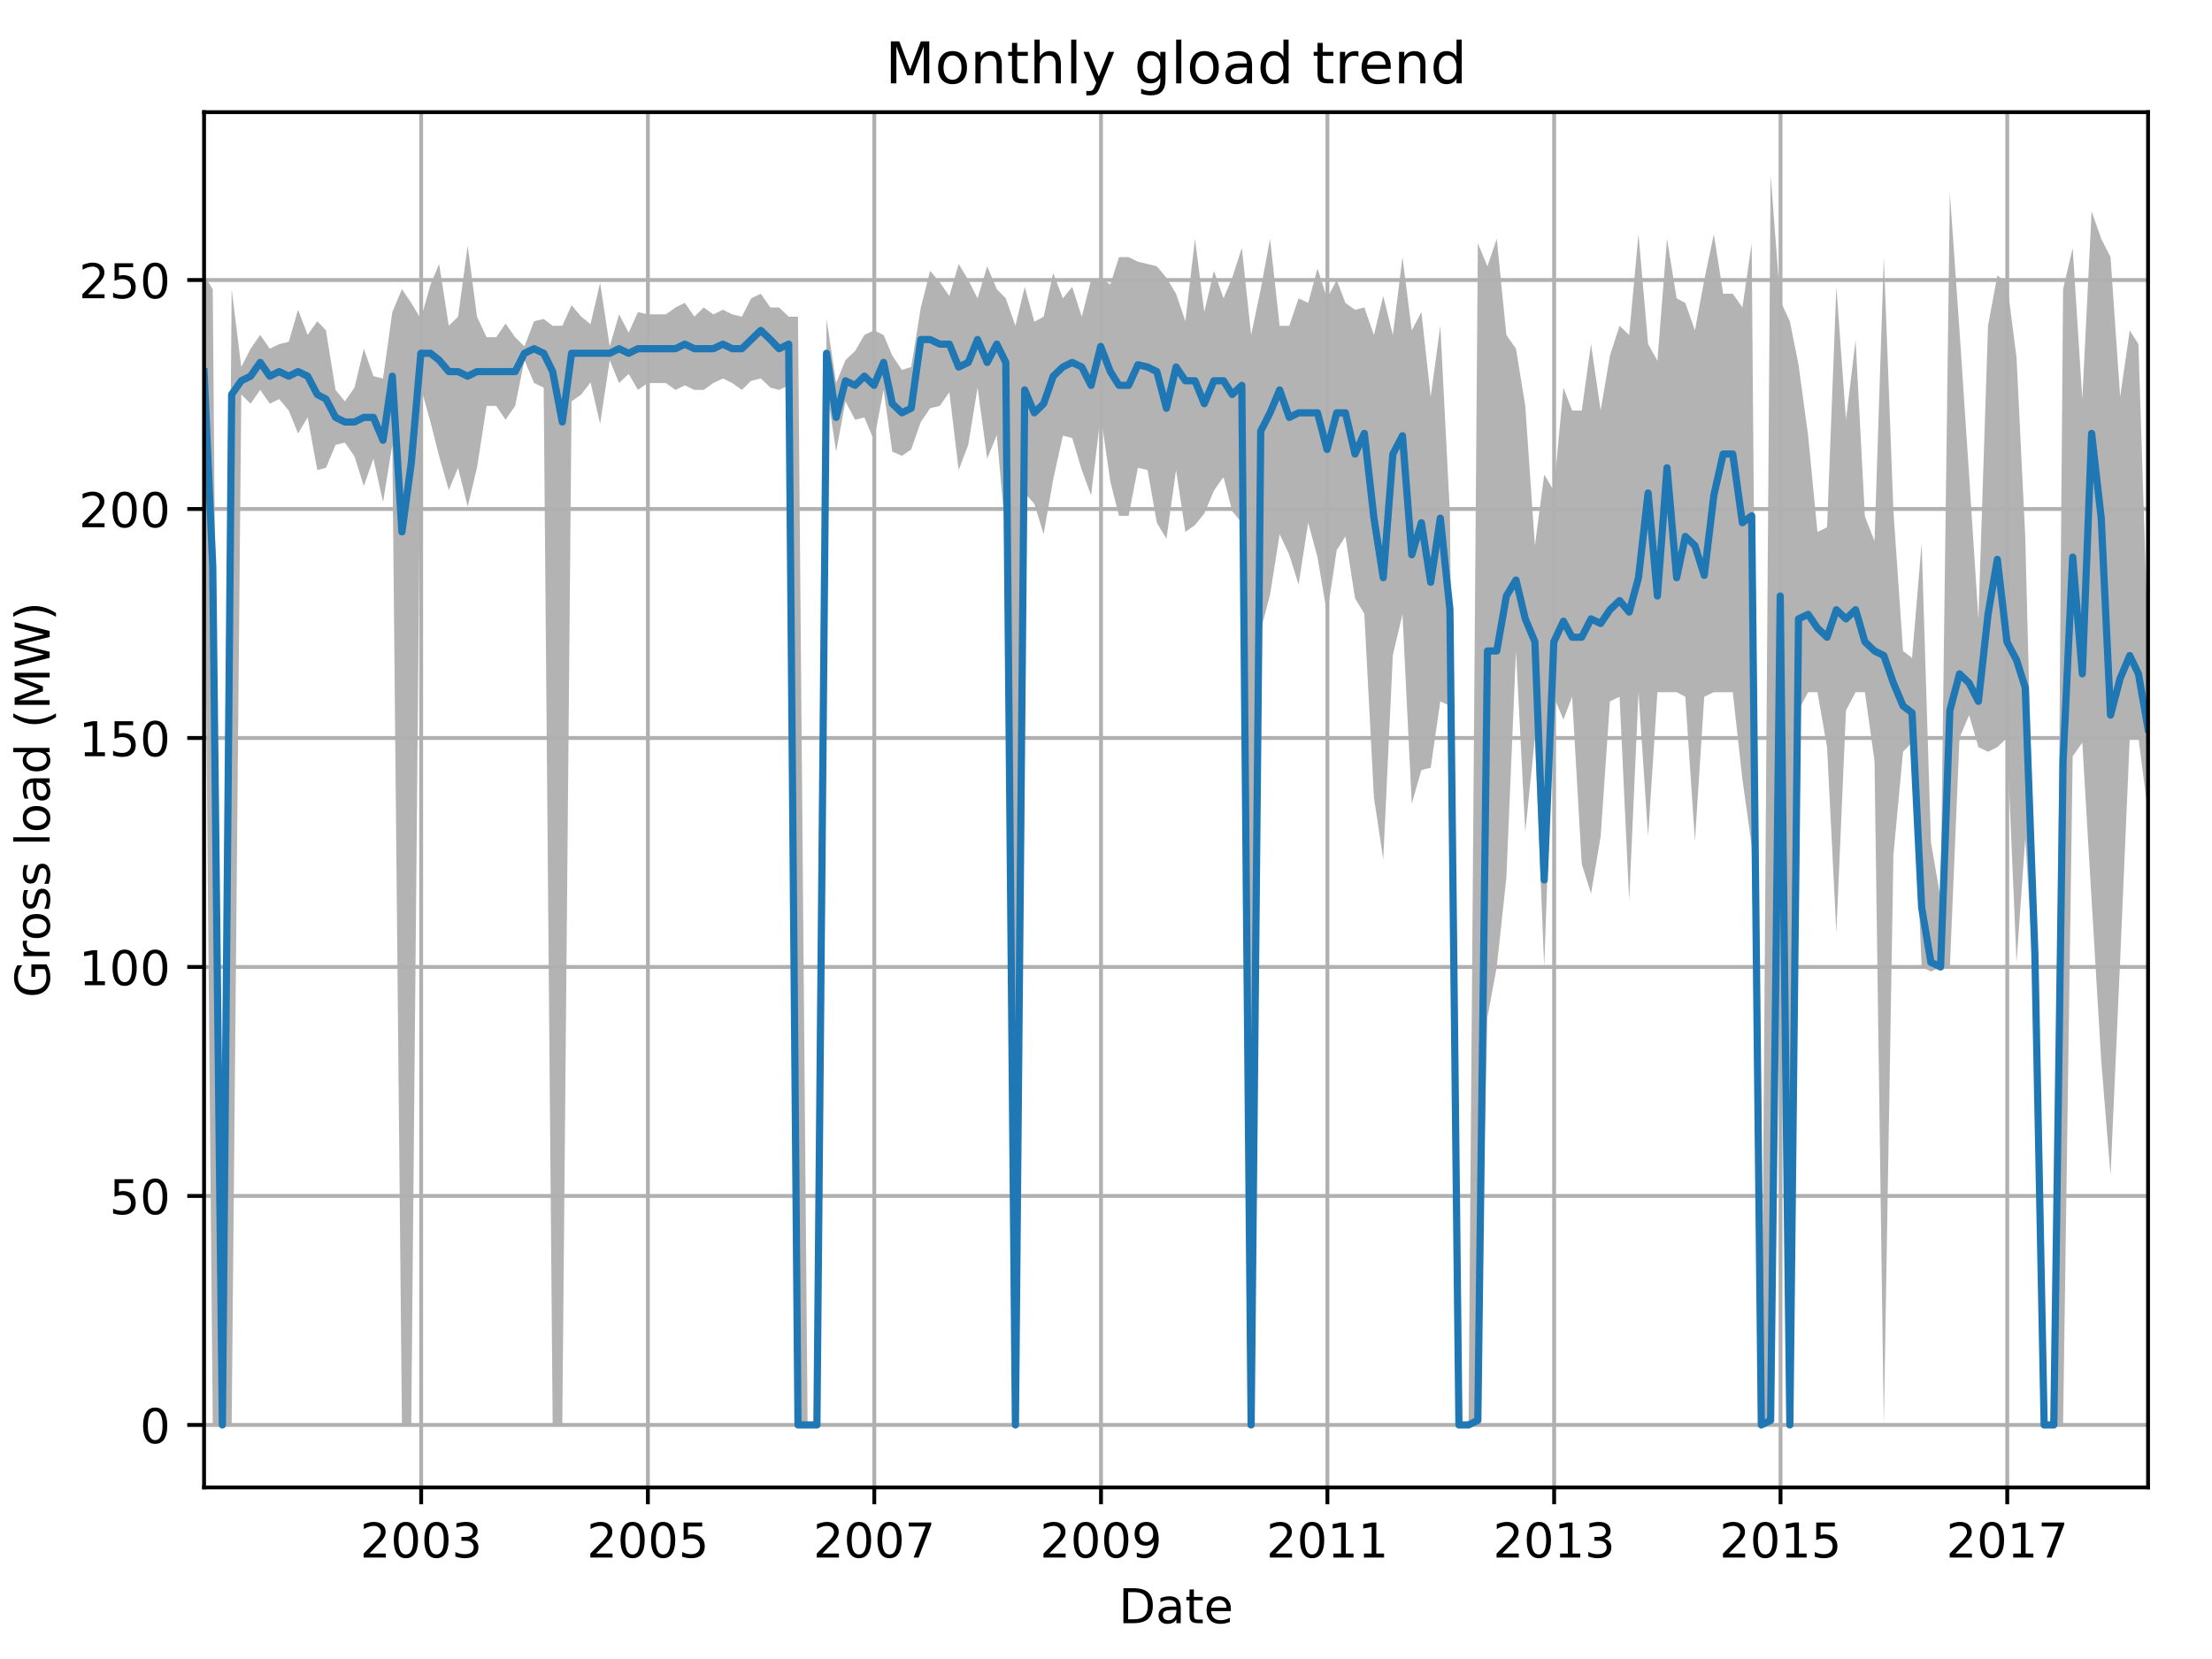 <?xml version="1.0" encoding="utf-8" standalone="no"?>
<!DOCTYPE svg PUBLIC "-//W3C//DTD SVG 1.1//EN"
  "http://www.w3.org/Graphics/SVG/1.1/DTD/svg11.dtd">
<!-- Created with matplotlib (http://matplotlib.org/) -->
<svg height="345.6pt" version="1.1" viewBox="0 0 460.8 345.6" width="460.8pt" xmlns="http://www.w3.org/2000/svg" xmlns:xlink="http://www.w3.org/1999/xlink">
 <defs>
  <style type="text/css">
*{stroke-linecap:butt;stroke-linejoin:round;}
  </style>
 </defs>
 <g id="figure_1">
  <g id="patch_1">
   <path d="M 0 345.6 
L 460.8 345.6 
L 460.8 0 
L 0 0 
z
" style="fill:none;"/>
  </g>
  <g id="axes_1">
   <g id="patch_2">
    <path d="M 42.511 309.863 
L 447.48 309.863 
L 447.48 23.365 
L 42.511 23.365 
z
" style="fill:none;"/>
   </g>
   <g id="PolyCollection_1">
    <path clip-path="url(#p9a9bfc065c)" d="M 42.511 57.377 
L 42.511 97.446 
L 44.32 296.841 
L 46.323 296.841 
L 48.261 296.841 
L 50.264 82.182 
L 52.203 84.09 
L 54.205 81.228 
L 56.208 84.09 
L 58.147 83.136 
L 60.149 85.521 
L 62.088 90.291 
L 64.091 86.952 
L 66.094 97.923 
L 67.903 97.446 
L 69.905 92.676 
L 71.844 92.199 
L 73.847 95.061 
L 75.785 101.262 
L 77.788 95.538 
L 79.791 104.602 
L 81.729 92.676 
L 83.732 296.841 
L 85.67 296.841 
L 87.673 80.751 
L 89.676 87.906 
L 91.485 95.061 
L 93.488 102.097 
L 95.426 97.446 
L 97.429 105.556 
L 99.367 97.446 
L 101.37 84.567 
L 103.373 84.567 
L 105.311 87.429 
L 107.314 84.567 
L 109.252 75.026 
L 111.255 79.797 
L 113.258 80.751 
L 115.132 296.841 
L 117.135 296.841 
L 119.073 83.613 
L 121.076 82.182 
L 123.014 79.677 
L 125.017 88.264 
L 127.02 75.026 
L 128.958 79.797 
L 130.961 77.888 
L 132.899 81.228 
L 134.902 79.797 
L 136.905 79.797 
L 138.714 79.797 
L 140.717 81.228 
L 142.655 80.274 
L 144.658 81.228 
L 146.596 81.228 
L 148.599 79.797 
L 150.602 78.843 
L 152.54 79.797 
L 154.543 81.228 
L 156.481 79.32 
L 158.484 78.843 
L 160.487 80.751 
L 162.296 81.228 
L 164.299 80.274 
L 166.237 296.841 
L 168.24 296.841 
L 170.178 296.841 
L 172.181 80.751 
L 174.184 94.107 
L 176.123 83.613 
L 178.125 87.429 
L 180.064 86.952 
L 182.067 91.722 
L 184.069 81.228 
L 185.878 94.107 
L 187.881 94.942 
L 189.82 93.63 
L 191.822 87.906 
L 193.761 85.044 
L 195.764 84.567 
L 197.767 81.705 
L 199.705 97.923 
L 201.708 92.676 
L 203.646 80.751 
L 205.649 95.538 
L 207.652 90.649 
L 209.525 111.995 
L 211.528 296.841 
L 213.466 102.694 
L 215.469 104.959 
L 217.408 111.28 
L 219.41 99.831 
L 221.413 90.768 
L 223.352 91.245 
L 225.355 97.923 
L 227.293 103.171 
L 229.296 86.475 
L 231.299 100.308 
L 233.108 107.464 
L 235.11 107.464 
L 237.049 97.446 
L 239.052 97.923 
L 240.99 108.895 
L 242.993 112.234 
L 244.996 97.923 
L 246.934 110.803 
L 248.937 109.372 
L 250.875 106.987 
L 252.878 102.217 
L 254.881 99.354 
L 256.69 106.51 
L 258.693 108.895 
L 260.631 296.841 
L 262.634 131.315 
L 264.572 123.921 
L 266.575 111.28 
L 268.578 115.573 
L 270.516 121.774 
L 272.519 108.895 
L 274.457 116.05 
L 276.46 127.976 
L 278.463 114.619 
L 280.272 111.757 
L 282.275 124.636 
L 284.213 127.856 
L 286.216 166.137 
L 288.154 179.017 
L 290.157 136.443 
L 292.16 127.976 
L 294.098 167.449 
L 296.101 160.413 
L 298.04 159.936 
L 300.042 146.102 
L 302.045 147.056 
L 303.919 296.841 
L 305.922 296.841 
L 307.86 296.841 
L 309.863 211.931 
L 311.801 201.437 
L 313.804 182.833 
L 315.807 135.608 
L 317.745 173.293 
L 319.748 153.735 
L 321.686 201.437 
L 323.689 145.148 
L 325.692 149.919 
L 327.501 145.148 
L 329.504 179.971 
L 331.442 186.172 
L 333.445 174.247 
L 335.384 146.102 
L 337.386 145.148 
L 339.389 187.603 
L 341.328 144.194 
L 343.33 174.247 
L 345.269 144.194 
L 347.272 144.194 
L 349.274 144.194 
L 351.083 145.148 
L 353.086 175.201 
L 355.025 145.148 
L 357.028 144.194 
L 358.966 144.194 
L 360.969 144.194 
L 362.972 162.321 
L 364.91 176.155 
L 366.913 296.841 
L 368.851 296.841 
L 370.854 144.194 
L 372.857 296.841 
L 374.666 148.01 
L 376.669 144.194 
L 378.607 144.194 
L 380.61 155.643 
L 382.548 194.281 
L 384.551 148.01 
L 386.554 144.194 
L 388.492 144.194 
L 390.495 158.505 
L 392.433 296.841 
L 394.436 178.063 
L 396.439 156.597 
L 398.313 154.689 
L 400.315 201.437 
L 402.254 202.391 
L 404.257 201.437 
L 406.195 201.437 
L 408.198 153.735 
L 410.201 148.965 
L 412.139 155.643 
L 414.142 156.597 
L 416.08 155.643 
L 418.083 153.735 
L 420.086 200.483 
L 421.895 174.724 
L 423.898 207.161 
L 425.836 296.841 
L 427.839 296.841 
L 429.777 296.841 
L 431.78 157.551 
L 433.783 154.689 
L 435.721 187.603 
L 437.724 220.995 
L 439.662 244.846 
L 441.665 200.006 
L 443.668 153.735 
L 445.477 153.735 
L 447.48 169.357 
L 447.48 134.296 
L 447.48 134.296 
L 445.477 71.687 
L 443.668 68.825 
L 441.665 82.659 
L 439.662 53.56 
L 437.724 49.744 
L 435.721 44.02 
L 433.783 83.136 
L 431.78 51.652 
L 429.777 60.239 
L 427.839 296.841 
L 425.836 296.841 
L 423.898 189.988 
L 421.895 111.757 
L 420.086 74.549 
L 418.083 58.927 
L 416.08 57.377 
L 414.142 67.871 
L 412.139 128.93 
L 410.201 98.997 
L 408.198 68.825 
L 406.195 40.204 
L 404.257 187.126 
L 402.254 175.439 
L 400.315 113.188 
L 398.313 137.039 
L 396.439 135.608 
L 394.436 106.51 
L 392.433 53.56 
L 390.495 112.711 
L 388.492 107.583 
L 386.554 70.852 
L 384.551 87.429 
L 382.548 59.762 
L 380.61 109.849 
L 378.607 110.803 
L 376.669 90.768 
L 374.666 75.98 
L 372.857 66.917 
L 370.854 62.624 
L 368.851 36.388 
L 366.913 296.841 
L 364.91 50.698 
L 362.972 64.055 
L 360.969 61.193 
L 358.966 61.193 
L 357.028 48.79 
L 355.025 58.331 
L 353.086 68.825 
L 351.083 63.101 
L 349.274 62.147 
L 347.272 49.744 
L 345.269 75.146 
L 343.33 71.687 
L 341.328 48.79 
L 339.389 69.779 
L 337.386 67.871 
L 335.384 74.072 
L 333.445 85.521 
L 331.442 71.687 
L 329.504 85.521 
L 327.501 85.521 
L 325.692 80.751 
L 323.689 102.217 
L 321.686 98.877 
L 319.748 113.665 
L 317.745 84.567 
L 315.807 72.641 
L 313.804 69.779 
L 311.801 49.744 
L 309.863 55.469 
L 307.86 50.698 
L 305.922 296.841 
L 303.919 296.841 
L 302.045 106.987 
L 300.042 67.871 
L 298.04 82.659 
L 296.101 65.009 
L 294.098 68.825 
L 292.16 53.56 
L 290.157 69.779 
L 288.154 61.67 
L 286.216 69.779 
L 284.213 64.055 
L 282.275 64.532 
L 280.272 63.101 
L 278.463 58.331 
L 276.46 62.147 
L 274.457 55.946 
L 272.519 63.101 
L 270.516 62.147 
L 268.578 67.871 
L 266.575 67.871 
L 264.572 49.744 
L 262.634 60.239 
L 260.631 69.779 
L 258.693 51.652 
L 256.69 57.854 
L 254.881 62.147 
L 252.878 56.423 
L 250.875 65.009 
L 248.937 49.744 
L 246.934 66.917 
L 244.996 61.193 
L 242.993 57.854 
L 240.99 55.469 
L 239.052 54.992 
L 237.049 54.514 
L 235.11 53.56 
L 233.108 53.56 
L 231.299 59.285 
L 229.296 57.854 
L 227.293 58.331 
L 225.355 65.963 
L 223.352 59.762 
L 221.413 62.147 
L 219.41 56.9 
L 217.408 65.963 
L 215.469 67.036 
L 213.466 59.762 
L 211.528 67.871 
L 209.525 62.147 
L 207.652 60.239 
L 205.649 55.469 
L 203.646 62.147 
L 201.708 58.331 
L 199.705 54.992 
L 197.767 61.67 
L 195.764 58.808 
L 193.761 56.423 
L 191.822 64.055 
L 189.82 76.457 
L 187.881 77.054 
L 185.878 74.072 
L 184.069 69.779 
L 182.067 68.825 
L 180.064 69.779 
L 178.125 73.118 
L 176.123 75.026 
L 174.184 79.797 
L 172.181 66.44 
L 170.178 296.841 
L 168.24 296.841 
L 166.237 65.963 
L 164.299 65.963 
L 162.296 64.055 
L 160.487 64.055 
L 158.484 61.193 
L 156.481 62.147 
L 154.543 65.963 
L 152.54 65.486 
L 150.602 64.532 
L 148.599 65.486 
L 146.596 64.055 
L 144.658 65.963 
L 142.655 63.101 
L 140.717 64.055 
L 138.714 65.486 
L 136.905 65.486 
L 134.902 65.486 
L 132.899 65.009 
L 130.961 69.302 
L 128.958 65.486 
L 127.02 72.164 
L 125.017 58.927 
L 123.014 67.513 
L 121.076 65.963 
L 119.073 63.578 
L 117.135 67.871 
L 115.132 67.871 
L 113.258 66.44 
L 111.255 66.917 
L 109.252 72.164 
L 107.314 70.256 
L 105.311 67.394 
L 103.373 70.256 
L 101.37 70.256 
L 99.367 65.963 
L 97.429 51.175 
L 95.426 65.963 
L 93.488 67.871 
L 91.485 54.992 
L 89.676 59.285 
L 87.673 66.44 
L 85.67 63.101 
L 83.732 60.239 
L 81.729 65.009 
L 79.791 78.843 
L 77.788 78.366 
L 75.785 72.641 
L 73.847 80.751 
L 71.844 83.613 
L 69.905 81.228 
L 67.903 68.825 
L 66.094 66.917 
L 64.091 69.779 
L 62.088 64.532 
L 60.149 71.21 
L 58.147 71.687 
L 56.208 72.641 
L 54.205 69.779 
L 52.203 72.641 
L 50.264 76.457 
L 48.261 60.239 
L 46.323 296.841 
L 44.32 60.239 
L 42.511 57.377 
z
" style="fill:#808080;fill-opacity:0.6;"/>
   </g>
   <g id="matplotlib.axis_1">
    <g id="xtick_1">
     <g id="line2d_1">
      <path clip-path="url(#p9a9bfc065c)" d="M 87.737 309.863 
L 87.737 23.365 
" style="fill:none;stroke:#b0b0b0;stroke-linecap:square;stroke-width:0.8;"/>
     </g>
     <g id="line2d_2">
      <defs>
       <path d="M 0 0 
L 0 3.5 
" id="m6aa1b09508" style="stroke:#000000;stroke-width:0.8;"/>
      </defs>
      <g>
       <use style="stroke:#000000;stroke-width:0.8;" x="87.737" xlink:href="#m6aa1b09508" y="309.863"/>
      </g>
     </g>
     <g id="text_1">
      <!-- 2003 -->
      <defs>
       <path d="M 19.188 8.297 
L 53.609 8.297 
L 53.609 0 
L 7.328 0 
L 7.328 8.297 
Q 12.938 14.109 22.625 23.891 
Q 32.328 33.688 34.812 36.531 
Q 39.547 41.844 41.422 45.531 
Q 43.312 49.219 43.312 52.781 
Q 43.312 58.594 39.234 62.25 
Q 35.156 65.922 28.609 65.922 
Q 23.969 65.922 18.812 64.312 
Q 13.672 62.703 7.812 59.422 
L 7.812 69.391 
Q 13.766 71.781 18.938 73 
Q 24.125 74.219 28.422 74.219 
Q 39.75 74.219 46.484 68.547 
Q 53.219 62.891 53.219 53.422 
Q 53.219 48.922 51.531 44.891 
Q 49.859 40.875 45.406 35.406 
Q 44.188 33.984 37.641 27.219 
Q 31.109 20.453 19.188 8.297 
z
" id="DejaVuSans-32"/>
       <path d="M 31.781 66.406 
Q 24.172 66.406 20.328 58.906 
Q 16.5 51.422 16.5 36.375 
Q 16.5 21.391 20.328 13.891 
Q 24.172 6.391 31.781 6.391 
Q 39.453 6.391 43.281 13.891 
Q 47.125 21.391 47.125 36.375 
Q 47.125 51.422 43.281 58.906 
Q 39.453 66.406 31.781 66.406 
z
M 31.781 74.219 
Q 44.047 74.219 50.516 64.516 
Q 56.984 54.828 56.984 36.375 
Q 56.984 17.969 50.516 8.266 
Q 44.047 -1.422 31.781 -1.422 
Q 19.531 -1.422 13.062 8.266 
Q 6.594 17.969 6.594 36.375 
Q 6.594 54.828 13.062 64.516 
Q 19.531 74.219 31.781 74.219 
z
" id="DejaVuSans-30"/>
       <path d="M 40.578 39.312 
Q 47.656 37.797 51.625 33 
Q 55.609 28.219 55.609 21.188 
Q 55.609 10.406 48.188 4.484 
Q 40.766 -1.422 27.094 -1.422 
Q 22.516 -1.422 17.656 -0.516 
Q 12.797 0.391 7.625 2.203 
L 7.625 11.719 
Q 11.719 9.328 16.594 8.109 
Q 21.484 6.891 26.812 6.891 
Q 36.078 6.891 40.938 10.547 
Q 45.797 14.203 45.797 21.188 
Q 45.797 27.641 41.281 31.266 
Q 36.766 34.906 28.719 34.906 
L 20.219 34.906 
L 20.219 43.016 
L 29.109 43.016 
Q 36.375 43.016 40.234 45.922 
Q 44.094 48.828 44.094 54.297 
Q 44.094 59.906 40.109 62.906 
Q 36.141 65.922 28.719 65.922 
Q 24.656 65.922 20.016 65.031 
Q 15.375 64.156 9.812 62.312 
L 9.812 71.094 
Q 15.438 72.656 20.344 73.438 
Q 25.25 74.219 29.594 74.219 
Q 40.828 74.219 47.359 69.109 
Q 53.906 64.016 53.906 55.328 
Q 53.906 49.266 50.438 45.094 
Q 46.969 40.922 40.578 39.312 
z
" id="DejaVuSans-33"/>
      </defs>
      <g transform="translate(75.012 324.462)scale(0.1 -0.1)">
       <use xlink:href="#DejaVuSans-32"/>
       <use x="63.623" xlink:href="#DejaVuSans-30"/>
       <use x="127.246" xlink:href="#DejaVuSans-30"/>
       <use x="190.869" xlink:href="#DejaVuSans-33"/>
      </g>
     </g>
    </g>
    <g id="xtick_2">
     <g id="line2d_3">
      <path clip-path="url(#p9a9bfc065c)" d="M 134.967 309.863 
L 134.967 23.365 
" style="fill:none;stroke:#b0b0b0;stroke-linecap:square;stroke-width:0.8;"/>
     </g>
     <g id="line2d_4">
      <g>
       <use style="stroke:#000000;stroke-width:0.8;" x="134.967" xlink:href="#m6aa1b09508" y="309.863"/>
      </g>
     </g>
     <g id="text_2">
      <!-- 2005 -->
      <defs>
       <path d="M 10.797 72.906 
L 49.516 72.906 
L 49.516 64.594 
L 19.828 64.594 
L 19.828 46.734 
Q 21.969 47.469 24.109 47.828 
Q 26.266 48.188 28.422 48.188 
Q 40.625 48.188 47.75 41.5 
Q 54.891 34.812 54.891 23.391 
Q 54.891 11.625 47.562 5.094 
Q 40.234 -1.422 26.906 -1.422 
Q 22.312 -1.422 17.547 -0.641 
Q 12.797 0.141 7.719 1.703 
L 7.719 11.625 
Q 12.109 9.234 16.797 8.062 
Q 21.484 6.891 26.703 6.891 
Q 35.156 6.891 40.078 11.328 
Q 45.016 15.766 45.016 23.391 
Q 45.016 31 40.078 35.438 
Q 35.156 39.891 26.703 39.891 
Q 22.75 39.891 18.812 39.016 
Q 14.891 38.141 10.797 36.281 
z
" id="DejaVuSans-35"/>
      </defs>
      <g transform="translate(122.242 324.462)scale(0.1 -0.1)">
       <use xlink:href="#DejaVuSans-32"/>
       <use x="63.623" xlink:href="#DejaVuSans-30"/>
       <use x="127.246" xlink:href="#DejaVuSans-30"/>
       <use x="190.869" xlink:href="#DejaVuSans-35"/>
      </g>
     </g>
    </g>
    <g id="xtick_3">
     <g id="line2d_5">
      <path clip-path="url(#p9a9bfc065c)" d="M 182.131 309.863 
L 182.131 23.365 
" style="fill:none;stroke:#b0b0b0;stroke-linecap:square;stroke-width:0.8;"/>
     </g>
     <g id="line2d_6">
      <g>
       <use style="stroke:#000000;stroke-width:0.8;" x="182.131" xlink:href="#m6aa1b09508" y="309.863"/>
      </g>
     </g>
     <g id="text_3">
      <!-- 2007 -->
      <defs>
       <path d="M 8.203 72.906 
L 55.078 72.906 
L 55.078 68.703 
L 28.609 0 
L 18.312 0 
L 43.219 64.594 
L 8.203 64.594 
z
" id="DejaVuSans-37"/>
      </defs>
      <g transform="translate(169.406 324.462)scale(0.1 -0.1)">
       <use xlink:href="#DejaVuSans-32"/>
       <use x="63.623" xlink:href="#DejaVuSans-30"/>
       <use x="127.246" xlink:href="#DejaVuSans-30"/>
       <use x="190.869" xlink:href="#DejaVuSans-37"/>
      </g>
     </g>
    </g>
    <g id="xtick_4">
     <g id="line2d_7">
      <path clip-path="url(#p9a9bfc065c)" d="M 229.36 309.863 
L 229.36 23.365 
" style="fill:none;stroke:#b0b0b0;stroke-linecap:square;stroke-width:0.8;"/>
     </g>
     <g id="line2d_8">
      <g>
       <use style="stroke:#000000;stroke-width:0.8;" x="229.36" xlink:href="#m6aa1b09508" y="309.863"/>
      </g>
     </g>
     <g id="text_4">
      <!-- 2009 -->
      <defs>
       <path d="M 10.984 1.516 
L 10.984 10.5 
Q 14.703 8.734 18.5 7.812 
Q 22.312 6.891 25.984 6.891 
Q 35.75 6.891 40.891 13.453 
Q 46.047 20.016 46.781 33.406 
Q 43.953 29.203 39.594 26.953 
Q 35.25 24.703 29.984 24.703 
Q 19.047 24.703 12.672 31.312 
Q 6.297 37.938 6.297 49.422 
Q 6.297 60.641 12.938 67.422 
Q 19.578 74.219 30.609 74.219 
Q 43.266 74.219 49.922 64.516 
Q 56.594 54.828 56.594 36.375 
Q 56.594 19.141 48.406 8.859 
Q 40.234 -1.422 26.422 -1.422 
Q 22.703 -1.422 18.891 -0.688 
Q 15.094 0.047 10.984 1.516 
z
M 30.609 32.422 
Q 37.25 32.422 41.125 36.953 
Q 45.016 41.5 45.016 49.422 
Q 45.016 57.281 41.125 61.844 
Q 37.25 66.406 30.609 66.406 
Q 23.969 66.406 20.094 61.844 
Q 16.219 57.281 16.219 49.422 
Q 16.219 41.5 20.094 36.953 
Q 23.969 32.422 30.609 32.422 
z
" id="DejaVuSans-39"/>
      </defs>
      <g transform="translate(216.635 324.462)scale(0.1 -0.1)">
       <use xlink:href="#DejaVuSans-32"/>
       <use x="63.623" xlink:href="#DejaVuSans-30"/>
       <use x="127.246" xlink:href="#DejaVuSans-30"/>
       <use x="190.869" xlink:href="#DejaVuSans-39"/>
      </g>
     </g>
    </g>
    <g id="xtick_5">
     <g id="line2d_9">
      <path clip-path="url(#p9a9bfc065c)" d="M 276.525 309.863 
L 276.525 23.365 
" style="fill:none;stroke:#b0b0b0;stroke-linecap:square;stroke-width:0.8;"/>
     </g>
     <g id="line2d_10">
      <g>
       <use style="stroke:#000000;stroke-width:0.8;" x="276.525" xlink:href="#m6aa1b09508" y="309.863"/>
      </g>
     </g>
     <g id="text_5">
      <!-- 2011 -->
      <defs>
       <path d="M 12.406 8.297 
L 28.516 8.297 
L 28.516 63.922 
L 10.984 60.406 
L 10.984 69.391 
L 28.422 72.906 
L 38.281 72.906 
L 38.281 8.297 
L 54.391 8.297 
L 54.391 0 
L 12.406 0 
z
" id="DejaVuSans-31"/>
      </defs>
      <g transform="translate(263.8 324.462)scale(0.1 -0.1)">
       <use xlink:href="#DejaVuSans-32"/>
       <use x="63.623" xlink:href="#DejaVuSans-30"/>
       <use x="127.246" xlink:href="#DejaVuSans-31"/>
       <use x="190.869" xlink:href="#DejaVuSans-31"/>
      </g>
     </g>
    </g>
    <g id="xtick_6">
     <g id="line2d_11">
      <path clip-path="url(#p9a9bfc065c)" d="M 323.754 309.863 
L 323.754 23.365 
" style="fill:none;stroke:#b0b0b0;stroke-linecap:square;stroke-width:0.8;"/>
     </g>
     <g id="line2d_12">
      <g>
       <use style="stroke:#000000;stroke-width:0.8;" x="323.754" xlink:href="#m6aa1b09508" y="309.863"/>
      </g>
     </g>
     <g id="text_6">
      <!-- 2013 -->
      <g transform="translate(311.029 324.462)scale(0.1 -0.1)">
       <use xlink:href="#DejaVuSans-32"/>
       <use x="63.623" xlink:href="#DejaVuSans-30"/>
       <use x="127.246" xlink:href="#DejaVuSans-31"/>
       <use x="190.869" xlink:href="#DejaVuSans-33"/>
      </g>
     </g>
    </g>
    <g id="xtick_7">
     <g id="line2d_13">
      <path clip-path="url(#p9a9bfc065c)" d="M 370.918 309.863 
L 370.918 23.365 
" style="fill:none;stroke:#b0b0b0;stroke-linecap:square;stroke-width:0.8;"/>
     </g>
     <g id="line2d_14">
      <g>
       <use style="stroke:#000000;stroke-width:0.8;" x="370.918" xlink:href="#m6aa1b09508" y="309.863"/>
      </g>
     </g>
     <g id="text_7">
      <!-- 2015 -->
      <g transform="translate(358.193 324.462)scale(0.1 -0.1)">
       <use xlink:href="#DejaVuSans-32"/>
       <use x="63.623" xlink:href="#DejaVuSans-30"/>
       <use x="127.246" xlink:href="#DejaVuSans-31"/>
       <use x="190.869" xlink:href="#DejaVuSans-35"/>
      </g>
     </g>
    </g>
    <g id="xtick_8">
     <g id="line2d_15">
      <path clip-path="url(#p9a9bfc065c)" d="M 418.148 309.863 
L 418.148 23.365 
" style="fill:none;stroke:#b0b0b0;stroke-linecap:square;stroke-width:0.8;"/>
     </g>
     <g id="line2d_16">
      <g>
       <use style="stroke:#000000;stroke-width:0.8;" x="418.148" xlink:href="#m6aa1b09508" y="309.863"/>
      </g>
     </g>
     <g id="text_8">
      <!-- 2017 -->
      <g transform="translate(405.423 324.462)scale(0.1 -0.1)">
       <use xlink:href="#DejaVuSans-32"/>
       <use x="63.623" xlink:href="#DejaVuSans-30"/>
       <use x="127.246" xlink:href="#DejaVuSans-31"/>
       <use x="190.869" xlink:href="#DejaVuSans-37"/>
      </g>
     </g>
    </g>
    <g id="text_9">
     <!-- Date -->
     <defs>
      <path d="M 19.672 64.797 
L 19.672 8.109 
L 31.594 8.109 
Q 46.688 8.109 53.688 14.938 
Q 60.688 21.781 60.688 36.531 
Q 60.688 51.172 53.688 57.984 
Q 46.688 64.797 31.594 64.797 
z
M 9.812 72.906 
L 30.078 72.906 
Q 51.266 72.906 61.172 64.094 
Q 71.094 55.281 71.094 36.531 
Q 71.094 17.672 61.125 8.828 
Q 51.172 0 30.078 0 
L 9.812 0 
z
" id="DejaVuSans-44"/>
      <path d="M 34.281 27.484 
Q 23.391 27.484 19.188 25 
Q 14.984 22.516 14.984 16.5 
Q 14.984 11.719 18.141 8.906 
Q 21.297 6.109 26.703 6.109 
Q 34.188 6.109 38.703 11.406 
Q 43.219 16.703 43.219 25.484 
L 43.219 27.484 
z
M 52.203 31.203 
L 52.203 0 
L 43.219 0 
L 43.219 8.297 
Q 40.141 3.328 35.547 0.953 
Q 30.953 -1.422 24.312 -1.422 
Q 15.922 -1.422 10.953 3.297 
Q 6 8.016 6 15.922 
Q 6 25.141 12.172 29.828 
Q 18.359 34.516 30.609 34.516 
L 43.219 34.516 
L 43.219 35.406 
Q 43.219 41.609 39.141 45 
Q 35.062 48.391 27.688 48.391 
Q 23 48.391 18.547 47.266 
Q 14.109 46.141 10.016 43.891 
L 10.016 52.203 
Q 14.938 54.109 19.578 55.047 
Q 24.219 56 28.609 56 
Q 40.484 56 46.344 49.844 
Q 52.203 43.703 52.203 31.203 
z
" id="DejaVuSans-61"/>
      <path d="M 18.312 70.219 
L 18.312 54.688 
L 36.812 54.688 
L 36.812 47.703 
L 18.312 47.703 
L 18.312 18.016 
Q 18.312 11.328 20.141 9.422 
Q 21.969 7.516 27.594 7.516 
L 36.812 7.516 
L 36.812 0 
L 27.594 0 
Q 17.188 0 13.234 3.875 
Q 9.281 7.766 9.281 18.016 
L 9.281 47.703 
L 2.688 47.703 
L 2.688 54.688 
L 9.281 54.688 
L 9.281 70.219 
z
" id="DejaVuSans-74"/>
      <path d="M 56.203 29.594 
L 56.203 25.203 
L 14.891 25.203 
Q 15.484 15.922 20.484 11.062 
Q 25.484 6.203 34.422 6.203 
Q 39.594 6.203 44.453 7.469 
Q 49.312 8.734 54.109 11.281 
L 54.109 2.781 
Q 49.266 0.734 44.188 -0.344 
Q 39.109 -1.422 33.891 -1.422 
Q 20.797 -1.422 13.156 6.188 
Q 5.516 13.812 5.516 26.812 
Q 5.516 40.234 12.766 48.109 
Q 20.016 56 32.328 56 
Q 43.359 56 49.781 48.891 
Q 56.203 41.797 56.203 29.594 
z
M 47.219 32.234 
Q 47.125 39.594 43.094 43.984 
Q 39.062 48.391 32.422 48.391 
Q 24.906 48.391 20.391 44.141 
Q 15.875 39.891 15.188 32.172 
z
" id="DejaVuSans-65"/>
     </defs>
     <g transform="translate(233.045 338.14)scale(0.1 -0.1)">
      <use xlink:href="#DejaVuSans-44"/>
      <use x="77.002" xlink:href="#DejaVuSans-61"/>
      <use x="138.281" xlink:href="#DejaVuSans-74"/>
      <use x="177.49" xlink:href="#DejaVuSans-65"/>
     </g>
    </g>
   </g>
   <g id="matplotlib.axis_2">
    <g id="ytick_1">
     <g id="line2d_17">
      <path clip-path="url(#p9a9bfc065c)" d="M 42.511 296.841 
L 447.48 296.841 
" style="fill:none;stroke:#b0b0b0;stroke-linecap:square;stroke-width:0.8;"/>
     </g>
     <g id="line2d_18">
      <defs>
       <path d="M 0 0 
L -3.5 0 
" id="mb30dc6626d" style="stroke:#000000;stroke-width:0.8;"/>
      </defs>
      <g>
       <use style="stroke:#000000;stroke-width:0.8;" x="42.511" xlink:href="#mb30dc6626d" y="296.841"/>
      </g>
     </g>
     <g id="text_10">
      <!-- 0 -->
      <g transform="translate(29.149 300.64)scale(0.1 -0.1)">
       <use xlink:href="#DejaVuSans-30"/>
      </g>
     </g>
    </g>
    <g id="ytick_2">
     <g id="line2d_19">
      <path clip-path="url(#p9a9bfc065c)" d="M 42.511 249.139 
L 447.48 249.139 
" style="fill:none;stroke:#b0b0b0;stroke-linecap:square;stroke-width:0.8;"/>
     </g>
     <g id="line2d_20">
      <g>
       <use style="stroke:#000000;stroke-width:0.8;" x="42.511" xlink:href="#mb30dc6626d" y="249.139"/>
      </g>
     </g>
     <g id="text_11">
      <!-- 50 -->
      <g transform="translate(22.786 252.938)scale(0.1 -0.1)">
       <use xlink:href="#DejaVuSans-35"/>
       <use x="63.623" xlink:href="#DejaVuSans-30"/>
      </g>
     </g>
    </g>
    <g id="ytick_3">
     <g id="line2d_21">
      <path clip-path="url(#p9a9bfc065c)" d="M 42.511 201.437 
L 447.48 201.437 
" style="fill:none;stroke:#b0b0b0;stroke-linecap:square;stroke-width:0.8;"/>
     </g>
     <g id="line2d_22">
      <g>
       <use style="stroke:#000000;stroke-width:0.8;" x="42.511" xlink:href="#mb30dc6626d" y="201.437"/>
      </g>
     </g>
     <g id="text_12">
      <!-- 100 -->
      <g transform="translate(16.424 205.236)scale(0.1 -0.1)">
       <use xlink:href="#DejaVuSans-31"/>
       <use x="63.623" xlink:href="#DejaVuSans-30"/>
       <use x="127.246" xlink:href="#DejaVuSans-30"/>
      </g>
     </g>
    </g>
    <g id="ytick_4">
     <g id="line2d_23">
      <path clip-path="url(#p9a9bfc065c)" d="M 42.511 153.735 
L 447.48 153.735 
" style="fill:none;stroke:#b0b0b0;stroke-linecap:square;stroke-width:0.8;"/>
     </g>
     <g id="line2d_24">
      <g>
       <use style="stroke:#000000;stroke-width:0.8;" x="42.511" xlink:href="#mb30dc6626d" y="153.735"/>
      </g>
     </g>
     <g id="text_13">
      <!-- 150 -->
      <g transform="translate(16.424 157.534)scale(0.1 -0.1)">
       <use xlink:href="#DejaVuSans-31"/>
       <use x="63.623" xlink:href="#DejaVuSans-35"/>
       <use x="127.246" xlink:href="#DejaVuSans-30"/>
      </g>
     </g>
    </g>
    <g id="ytick_5">
     <g id="line2d_25">
      <path clip-path="url(#p9a9bfc065c)" d="M 42.511 106.033 
L 447.48 106.033 
" style="fill:none;stroke:#b0b0b0;stroke-linecap:square;stroke-width:0.8;"/>
     </g>
     <g id="line2d_26">
      <g>
       <use style="stroke:#000000;stroke-width:0.8;" x="42.511" xlink:href="#mb30dc6626d" y="106.033"/>
      </g>
     </g>
     <g id="text_14">
      <!-- 200 -->
      <g transform="translate(16.424 109.832)scale(0.1 -0.1)">
       <use xlink:href="#DejaVuSans-32"/>
       <use x="63.623" xlink:href="#DejaVuSans-30"/>
       <use x="127.246" xlink:href="#DejaVuSans-30"/>
      </g>
     </g>
    </g>
    <g id="ytick_6">
     <g id="line2d_27">
      <path clip-path="url(#p9a9bfc065c)" d="M 42.511 58.331 
L 447.48 58.331 
" style="fill:none;stroke:#b0b0b0;stroke-linecap:square;stroke-width:0.8;"/>
     </g>
     <g id="line2d_28">
      <g>
       <use style="stroke:#000000;stroke-width:0.8;" x="42.511" xlink:href="#mb30dc6626d" y="58.331"/>
      </g>
     </g>
     <g id="text_15">
      <!-- 250 -->
      <g transform="translate(16.424 62.13)scale(0.1 -0.1)">
       <use xlink:href="#DejaVuSans-32"/>
       <use x="63.623" xlink:href="#DejaVuSans-35"/>
       <use x="127.246" xlink:href="#DejaVuSans-30"/>
      </g>
     </g>
    </g>
    <g id="text_16">
     <!-- Gross load (MW) -->
     <defs>
      <path d="M 59.516 10.406 
L 59.516 29.984 
L 43.406 29.984 
L 43.406 38.094 
L 69.281 38.094 
L 69.281 6.781 
Q 63.578 2.734 56.688 0.656 
Q 49.812 -1.422 42 -1.422 
Q 24.906 -1.422 15.25 8.562 
Q 5.609 18.562 5.609 36.375 
Q 5.609 54.25 15.25 64.234 
Q 24.906 74.219 42 74.219 
Q 49.125 74.219 55.547 72.453 
Q 61.969 70.703 67.391 67.281 
L 67.391 56.781 
Q 61.922 61.422 55.766 63.766 
Q 49.609 66.109 42.828 66.109 
Q 29.438 66.109 22.719 58.641 
Q 16.016 51.172 16.016 36.375 
Q 16.016 21.625 22.719 14.156 
Q 29.438 6.688 42.828 6.688 
Q 48.047 6.688 52.141 7.594 
Q 56.25 8.5 59.516 10.406 
z
" id="DejaVuSans-47"/>
      <path d="M 41.109 46.297 
Q 39.594 47.172 37.812 47.578 
Q 36.031 48 33.891 48 
Q 26.266 48 22.188 43.047 
Q 18.109 38.094 18.109 28.812 
L 18.109 0 
L 9.078 0 
L 9.078 54.688 
L 18.109 54.688 
L 18.109 46.188 
Q 20.953 51.172 25.484 53.578 
Q 30.031 56 36.531 56 
Q 37.453 56 38.578 55.875 
Q 39.703 55.766 41.062 55.516 
z
" id="DejaVuSans-72"/>
      <path d="M 30.609 48.391 
Q 23.391 48.391 19.188 42.75 
Q 14.984 37.109 14.984 27.297 
Q 14.984 17.484 19.156 11.844 
Q 23.344 6.203 30.609 6.203 
Q 37.797 6.203 41.984 11.859 
Q 46.188 17.531 46.188 27.297 
Q 46.188 37.016 41.984 42.703 
Q 37.797 48.391 30.609 48.391 
z
M 30.609 56 
Q 42.328 56 49.016 48.375 
Q 55.719 40.766 55.719 27.297 
Q 55.719 13.875 49.016 6.219 
Q 42.328 -1.422 30.609 -1.422 
Q 18.844 -1.422 12.172 6.219 
Q 5.516 13.875 5.516 27.297 
Q 5.516 40.766 12.172 48.375 
Q 18.844 56 30.609 56 
z
" id="DejaVuSans-6f"/>
      <path d="M 44.281 53.078 
L 44.281 44.578 
Q 40.484 46.531 36.375 47.5 
Q 32.281 48.484 27.875 48.484 
Q 21.188 48.484 17.844 46.438 
Q 14.5 44.391 14.5 40.281 
Q 14.5 37.156 16.891 35.375 
Q 19.281 33.594 26.516 31.984 
L 29.594 31.297 
Q 39.156 29.25 43.188 25.516 
Q 47.219 21.781 47.219 15.094 
Q 47.219 7.469 41.188 3.016 
Q 35.156 -1.422 24.609 -1.422 
Q 20.219 -1.422 15.453 -0.562 
Q 10.688 0.297 5.422 2 
L 5.422 11.281 
Q 10.406 8.688 15.234 7.391 
Q 20.062 6.109 24.812 6.109 
Q 31.156 6.109 34.562 8.281 
Q 37.984 10.453 37.984 14.406 
Q 37.984 18.062 35.516 20.016 
Q 33.062 21.969 24.703 23.781 
L 21.578 24.516 
Q 13.234 26.266 9.516 29.906 
Q 5.812 33.547 5.812 39.891 
Q 5.812 47.609 11.281 51.797 
Q 16.75 56 26.812 56 
Q 31.781 56 36.172 55.266 
Q 40.578 54.547 44.281 53.078 
z
" id="DejaVuSans-73"/>
      <path id="DejaVuSans-20"/>
      <path d="M 9.422 75.984 
L 18.406 75.984 
L 18.406 0 
L 9.422 0 
z
" id="DejaVuSans-6c"/>
      <path d="M 45.406 46.391 
L 45.406 75.984 
L 54.391 75.984 
L 54.391 0 
L 45.406 0 
L 45.406 8.203 
Q 42.578 3.328 38.25 0.953 
Q 33.938 -1.422 27.875 -1.422 
Q 17.969 -1.422 11.734 6.484 
Q 5.516 14.406 5.516 27.297 
Q 5.516 40.188 11.734 48.094 
Q 17.969 56 27.875 56 
Q 33.938 56 38.25 53.625 
Q 42.578 51.266 45.406 46.391 
z
M 14.797 27.297 
Q 14.797 17.391 18.875 11.75 
Q 22.953 6.109 30.078 6.109 
Q 37.203 6.109 41.297 11.75 
Q 45.406 17.391 45.406 27.297 
Q 45.406 37.203 41.297 42.844 
Q 37.203 48.484 30.078 48.484 
Q 22.953 48.484 18.875 42.844 
Q 14.797 37.203 14.797 27.297 
z
" id="DejaVuSans-64"/>
      <path d="M 31 75.875 
Q 24.469 64.656 21.281 53.656 
Q 18.109 42.672 18.109 31.391 
Q 18.109 20.125 21.312 9.062 
Q 24.516 -2 31 -13.188 
L 23.188 -13.188 
Q 15.875 -1.703 12.234 9.375 
Q 8.594 20.453 8.594 31.391 
Q 8.594 42.281 12.203 53.312 
Q 15.828 64.359 23.188 75.875 
z
" id="DejaVuSans-28"/>
      <path d="M 9.812 72.906 
L 24.516 72.906 
L 43.109 23.297 
L 61.812 72.906 
L 76.516 72.906 
L 76.516 0 
L 66.891 0 
L 66.891 64.016 
L 48.094 14.016 
L 38.188 14.016 
L 19.391 64.016 
L 19.391 0 
L 9.812 0 
z
" id="DejaVuSans-4d"/>
      <path d="M 3.328 72.906 
L 13.281 72.906 
L 28.609 11.281 
L 43.891 72.906 
L 54.984 72.906 
L 70.312 11.281 
L 85.594 72.906 
L 95.609 72.906 
L 77.297 0 
L 64.891 0 
L 49.516 63.281 
L 33.984 0 
L 21.578 0 
z
" id="DejaVuSans-57"/>
      <path d="M 8.016 75.875 
L 15.828 75.875 
Q 23.141 64.359 26.781 53.312 
Q 30.422 42.281 30.422 31.391 
Q 30.422 20.453 26.781 9.375 
Q 23.141 -1.703 15.828 -13.188 
L 8.016 -13.188 
Q 14.5 -2 17.703 9.062 
Q 20.906 20.125 20.906 31.391 
Q 20.906 42.672 17.703 53.656 
Q 14.5 64.656 8.016 75.875 
z
" id="DejaVuSans-29"/>
     </defs>
     <g transform="translate(10.344 207.835)rotate(-90)scale(0.1 -0.1)">
      <use xlink:href="#DejaVuSans-47"/>
      <use x="77.49" xlink:href="#DejaVuSans-72"/>
      <use x="118.572" xlink:href="#DejaVuSans-6f"/>
      <use x="179.754" xlink:href="#DejaVuSans-73"/>
      <use x="231.854" xlink:href="#DejaVuSans-73"/>
      <use x="283.953" xlink:href="#DejaVuSans-20"/>
      <use x="315.74" xlink:href="#DejaVuSans-6c"/>
      <use x="343.523" xlink:href="#DejaVuSans-6f"/>
      <use x="404.705" xlink:href="#DejaVuSans-61"/>
      <use x="465.984" xlink:href="#DejaVuSans-64"/>
      <use x="529.461" xlink:href="#DejaVuSans-20"/>
      <use x="561.248" xlink:href="#DejaVuSans-28"/>
      <use x="600.262" xlink:href="#DejaVuSans-4d"/>
      <use x="686.541" xlink:href="#DejaVuSans-57"/>
      <use x="785.418" xlink:href="#DejaVuSans-29"/>
     </g>
    </g>
   </g>
   <g id="line2d_29">
    <path clip-path="url(#p9a9bfc065c)" d="M 42.511 77.411 
L 44.32 117.958 
L 46.323 296.841 
L 48.261 82.182 
L 50.264 79.32 
L 52.203 78.366 
L 54.205 75.503 
L 56.208 78.366 
L 58.147 77.411 
L 60.149 78.366 
L 62.088 77.411 
L 64.091 78.366 
L 66.094 82.182 
L 67.903 83.136 
L 69.905 86.952 
L 71.844 87.906 
L 73.847 87.906 
L 75.785 86.952 
L 77.788 86.952 
L 79.791 91.722 
L 81.729 78.366 
L 83.732 110.803 
L 85.67 96.492 
L 87.673 73.595 
L 89.676 73.595 
L 91.485 75.026 
L 93.488 77.411 
L 95.426 77.411 
L 97.429 78.366 
L 99.367 77.411 
L 107.314 77.411 
L 109.252 73.595 
L 111.255 72.641 
L 113.258 73.595 
L 115.132 77.411 
L 117.135 87.906 
L 119.073 73.595 
L 127.02 73.595 
L 128.958 72.641 
L 130.961 73.595 
L 132.899 72.641 
L 140.717 72.641 
L 142.655 71.687 
L 144.658 72.641 
L 148.599 72.641 
L 150.602 71.687 
L 152.54 72.641 
L 154.543 72.641 
L 158.484 68.825 
L 160.487 70.733 
L 162.296 72.641 
L 164.299 71.687 
L 166.237 296.841 
L 170.178 296.841 
L 172.181 73.595 
L 174.184 86.952 
L 176.123 79.32 
L 178.125 80.274 
L 180.064 78.366 
L 182.067 80.274 
L 184.069 75.503 
L 185.878 84.09 
L 187.881 85.998 
L 189.82 85.044 
L 191.822 70.733 
L 193.761 70.733 
L 195.764 71.687 
L 197.767 71.687 
L 199.705 76.457 
L 201.708 75.503 
L 203.646 70.733 
L 205.649 75.503 
L 207.652 71.687 
L 209.525 75.503 
L 211.528 296.841 
L 213.466 81.228 
L 215.469 85.998 
L 217.408 84.09 
L 219.41 78.366 
L 221.413 76.457 
L 223.352 75.503 
L 225.355 76.457 
L 227.293 80.274 
L 229.296 72.164 
L 231.299 77.411 
L 233.108 80.274 
L 235.11 80.274 
L 237.049 75.98 
L 239.052 76.457 
L 240.99 77.411 
L 242.993 85.044 
L 244.996 76.457 
L 246.934 79.32 
L 248.937 79.32 
L 250.875 84.09 
L 252.878 79.32 
L 254.881 79.32 
L 256.69 82.182 
L 258.693 80.274 
L 260.631 296.841 
L 262.634 89.814 
L 264.572 85.998 
L 266.575 81.228 
L 268.578 86.952 
L 270.516 85.998 
L 274.457 85.998 
L 276.46 93.63 
L 278.463 85.998 
L 280.272 85.998 
L 282.275 94.584 
L 284.213 90.291 
L 286.216 107.941 
L 288.154 120.343 
L 290.157 94.584 
L 292.16 90.768 
L 294.098 115.573 
L 296.101 108.895 
L 298.04 121.297 
L 300.042 107.941 
L 302.045 127.022 
L 303.919 296.841 
L 305.922 296.841 
L 307.86 295.887 
L 309.863 135.608 
L 311.801 135.608 
L 313.804 124.159 
L 315.807 120.82 
L 317.745 128.93 
L 319.748 133.7 
L 321.686 183.31 
L 323.689 133.7 
L 325.692 129.407 
L 327.501 132.746 
L 329.504 132.746 
L 331.442 128.93 
L 333.445 129.884 
L 335.384 127.022 
L 337.386 125.114 
L 339.389 127.499 
L 341.328 120.343 
L 343.33 102.694 
L 345.269 124.159 
L 347.272 97.446 
L 349.274 120.343 
L 351.083 111.757 
L 353.086 113.665 
L 355.025 119.866 
L 357.028 103.171 
L 358.966 94.584 
L 360.969 94.584 
L 362.972 108.895 
L 364.91 107.464 
L 366.913 296.841 
L 368.851 295.887 
L 370.854 124.159 
L 372.857 296.841 
L 374.666 128.93 
L 376.669 127.976 
L 378.607 130.838 
L 380.61 132.746 
L 382.548 127.022 
L 384.551 128.93 
L 386.554 127.022 
L 388.492 133.7 
L 390.495 135.608 
L 392.433 136.562 
L 394.436 142.286 
L 396.439 147.056 
L 398.313 148.488 
L 400.315 189.034 
L 402.254 200.483 
L 404.257 201.437 
L 406.195 148.01 
L 408.198 140.378 
L 410.201 142.286 
L 412.139 146.102 
L 414.142 127.976 
L 416.08 116.527 
L 418.083 133.7 
L 420.086 137.516 
L 421.895 143.24 
L 423.898 198.575 
L 425.836 296.841 
L 427.839 296.841 
L 429.777 158.505 
L 431.78 116.05 
L 433.783 140.378 
L 435.721 90.291 
L 437.724 107.941 
L 439.662 148.965 
L 441.665 141.332 
L 443.668 136.562 
L 445.477 140.378 
L 447.48 151.827 
L 447.48 151.827 
" style="fill:none;stroke:#1f77b4;stroke-linecap:square;stroke-width:1.5;"/>
   </g>
   <g id="patch_3">
    <path d="M 42.511 309.863 
L 42.511 23.365 
" style="fill:none;stroke:#000000;stroke-linecap:square;stroke-linejoin:miter;stroke-width:0.8;"/>
   </g>
   <g id="patch_4">
    <path d="M 447.48 309.863 
L 447.48 23.365 
" style="fill:none;stroke:#000000;stroke-linecap:square;stroke-linejoin:miter;stroke-width:0.8;"/>
   </g>
   <g id="patch_5">
    <path d="M 42.511 309.863 
L 447.48 309.863 
" style="fill:none;stroke:#000000;stroke-linecap:square;stroke-linejoin:miter;stroke-width:0.8;"/>
   </g>
   <g id="patch_6">
    <path d="M 42.511 23.365 
L 447.48 23.365 
" style="fill:none;stroke:#000000;stroke-linecap:square;stroke-linejoin:miter;stroke-width:0.8;"/>
   </g>
   <g id="text_17">
    <!-- Monthly gload trend -->
    <defs>
     <path d="M 54.891 33.016 
L 54.891 0 
L 45.906 0 
L 45.906 32.719 
Q 45.906 40.484 42.875 44.328 
Q 39.844 48.188 33.797 48.188 
Q 26.516 48.188 22.312 43.547 
Q 18.109 38.922 18.109 30.906 
L 18.109 0 
L 9.078 0 
L 9.078 54.688 
L 18.109 54.688 
L 18.109 46.188 
Q 21.344 51.125 25.703 53.562 
Q 30.078 56 35.797 56 
Q 45.219 56 50.047 50.172 
Q 54.891 44.344 54.891 33.016 
z
" id="DejaVuSans-6e"/>
     <path d="M 54.891 33.016 
L 54.891 0 
L 45.906 0 
L 45.906 32.719 
Q 45.906 40.484 42.875 44.328 
Q 39.844 48.188 33.797 48.188 
Q 26.516 48.188 22.312 43.547 
Q 18.109 38.922 18.109 30.906 
L 18.109 0 
L 9.078 0 
L 9.078 75.984 
L 18.109 75.984 
L 18.109 46.188 
Q 21.344 51.125 25.703 53.562 
Q 30.078 56 35.797 56 
Q 45.219 56 50.047 50.172 
Q 54.891 44.344 54.891 33.016 
z
" id="DejaVuSans-68"/>
     <path d="M 32.172 -5.078 
Q 28.375 -14.844 24.75 -17.812 
Q 21.141 -20.797 15.094 -20.797 
L 7.906 -20.797 
L 7.906 -13.281 
L 13.188 -13.281 
Q 16.891 -13.281 18.938 -11.516 
Q 21 -9.766 23.484 -3.219 
L 25.094 0.875 
L 2.984 54.688 
L 12.5 54.688 
L 29.594 11.922 
L 46.688 54.688 
L 56.203 54.688 
z
" id="DejaVuSans-79"/>
     <path d="M 45.406 27.984 
Q 45.406 37.75 41.375 43.109 
Q 37.359 48.484 30.078 48.484 
Q 22.859 48.484 18.828 43.109 
Q 14.797 37.75 14.797 27.984 
Q 14.797 18.266 18.828 12.891 
Q 22.859 7.516 30.078 7.516 
Q 37.359 7.516 41.375 12.891 
Q 45.406 18.266 45.406 27.984 
z
M 54.391 6.781 
Q 54.391 -7.172 48.188 -13.984 
Q 42 -20.797 29.203 -20.797 
Q 24.469 -20.797 20.266 -20.094 
Q 16.062 -19.391 12.109 -17.922 
L 12.109 -9.188 
Q 16.062 -11.328 19.922 -12.344 
Q 23.781 -13.375 27.781 -13.375 
Q 36.625 -13.375 41.016 -8.766 
Q 45.406 -4.156 45.406 5.172 
L 45.406 9.625 
Q 42.625 4.781 38.281 2.391 
Q 33.938 0 27.875 0 
Q 17.828 0 11.672 7.656 
Q 5.516 15.328 5.516 27.984 
Q 5.516 40.672 11.672 48.328 
Q 17.828 56 27.875 56 
Q 33.938 56 38.281 53.609 
Q 42.625 51.219 45.406 46.391 
L 45.406 54.688 
L 54.391 54.688 
z
" id="DejaVuSans-67"/>
    </defs>
    <g transform="translate(184.405 17.365)scale(0.12 -0.12)">
     <use xlink:href="#DejaVuSans-4d"/>
     <use x="86.279" xlink:href="#DejaVuSans-6f"/>
     <use x="147.461" xlink:href="#DejaVuSans-6e"/>
     <use x="210.84" xlink:href="#DejaVuSans-74"/>
     <use x="250.049" xlink:href="#DejaVuSans-68"/>
     <use x="313.428" xlink:href="#DejaVuSans-6c"/>
     <use x="341.211" xlink:href="#DejaVuSans-79"/>
     <use x="400.391" xlink:href="#DejaVuSans-20"/>
     <use x="432.178" xlink:href="#DejaVuSans-67"/>
     <use x="495.654" xlink:href="#DejaVuSans-6c"/>
     <use x="523.438" xlink:href="#DejaVuSans-6f"/>
     <use x="584.619" xlink:href="#DejaVuSans-61"/>
     <use x="645.898" xlink:href="#DejaVuSans-64"/>
     <use x="709.375" xlink:href="#DejaVuSans-20"/>
     <use x="741.162" xlink:href="#DejaVuSans-74"/>
     <use x="780.371" xlink:href="#DejaVuSans-72"/>
     <use x="821.453" xlink:href="#DejaVuSans-65"/>
     <use x="882.977" xlink:href="#DejaVuSans-6e"/>
     <use x="946.355" xlink:href="#DejaVuSans-64"/>
    </g>
   </g>
  </g>
 </g>
 <defs>
  <clipPath id="p9a9bfc065c">
   <rect height="286.498" width="404.969" x="42.511" y="23.365"/>
  </clipPath>
 </defs>
</svg>
